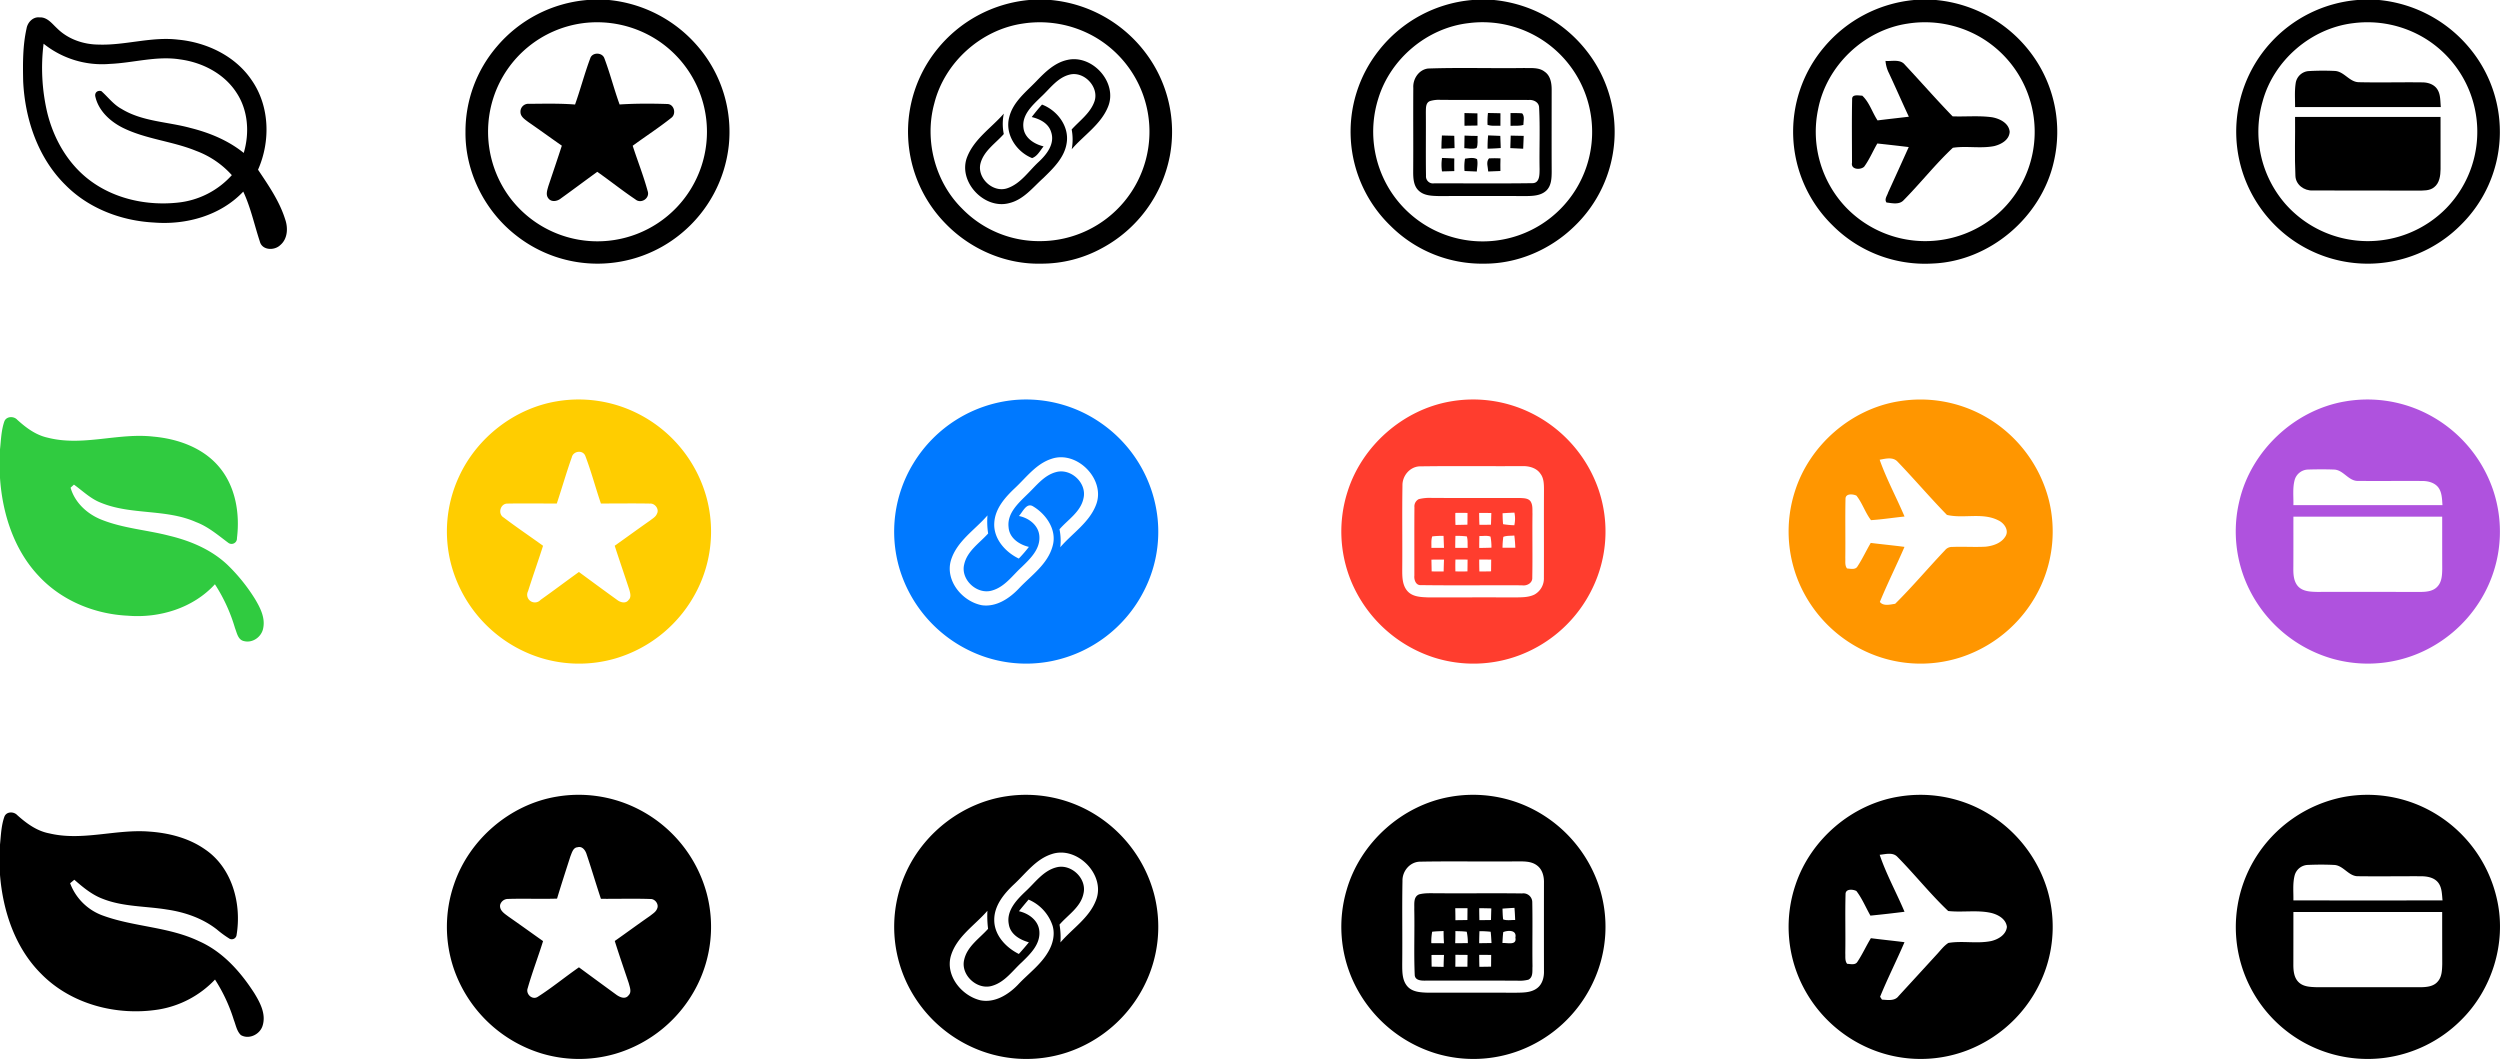 <svg xmlns="http://www.w3.org/2000/svg" viewBox="0 0 1138.322 482.186"><defs><style>.cls-1{fill:#ffcd00;}.cls-2{fill:#0079ff;}.cls-3{fill:#ff3d2e;}.cls-4{fill:#ff9600;}.cls-5{fill:#af52de;}.cls-6{fill:#30cb40;}</style></defs><g id="Layer_2" data-name="Layer 2"><g id="Layer_1-2" data-name="Layer 1"><g id="_000000ff" data-name="#000000ff"><path d="M267.37,0h9.93a61.193,61.193,0,0,1,40.97,21.76,59.693,59.693,0,0,1,13.58,44.35,60.4,60.4,0,0,1-21.67,40.21,59.8,59.8,0,0,1-75.28.79c-14.25-11.13-23.17-28.95-22.95-47.09a59.329,59.329,0,0,1,14.22-38.74A60.5,60.5,0,0,1,267.37,0m-1.94,10.55a49.73,49.73,0,0,0-40.61,33.48,50.319,50.319,0,0,0,6.86,45.28,49.867,49.867,0,1,0,67.88-70.88A50.373,50.373,0,0,0,265.43,10.55Z"/><path d="M468.55,0h9.91a61.009,61.009,0,0,1,43.25,24.19A59.62,59.62,0,0,1,532.66,71a60.671,60.671,0,0,1-30.75,41.91A57.277,57.277,0,0,1,474,120.05c-16.05.38-31.93-6.49-43.13-17.9a59.727,59.727,0,0,1-4.22-79.61A60.837,60.837,0,0,1,468.55,0m-2.94,10.75c-19,2.81-35.5,17.67-40.19,36.31-4.6,16.7.29,35.69,12.63,47.9a48.932,48.932,0,0,0,35.94,14.83,49.831,49.831,0,0,0,24.33-93.07A50.442,50.442,0,0,0,465.61,10.75Z"/><path d="M670.38,0h9.88a61.1,61.1,0,0,1,41.91,22.84,59.593,59.593,0,0,1-5.69,80.56c-10.79,10.35-25.53,16.69-40.55,16.65a58.977,58.977,0,0,1-42.8-17.24,59.6,59.6,0,0,1-5.22-79.94A60.577,60.577,0,0,1,670.38,0m-1.85,10.55c-18.79,2.22-35.4,16.22-40.94,34.28a50.229,50.229,0,0,0,5.14,41.48,49.842,49.842,0,0,0,91.83-32.45,49.886,49.886,0,0,0-56.03-43.31Z"/><path d="M871.53,0h9.94a61.143,61.143,0,0,1,43.75,24.81,59.646,59.646,0,0,1,9.97,48.69C929.57,98.82,906,118.97,880,119.99a59.4,59.4,0,0,1-45.62-17.42,59.6,59.6,0,0,1-3.83-81.08A60.862,60.862,0,0,1,871.53,0m-2.98,10.76c-19.91,2.96-36.89,19.22-40.71,38.97a49.965,49.965,0,0,0,12.71,44.72,50.113,50.113,0,0,0,71.08,1.1,49.949,49.949,0,0,0-10.28-78.84A50.382,50.382,0,0,0,868.55,10.76Z"/><path d="M1073.36,0h9.91a61.192,61.192,0,0,1,41.45,22.21,59.513,59.513,0,0,1-4.22,80.2,59.718,59.718,0,0,1-84.86-.09A60.179,60.179,0,0,1,1073.36,0m-1.93,10.56c-19.23,2.33-36.17,16.99-41.22,35.7a50.124,50.124,0,0,0,10.65,46.89,50.068,50.068,0,0,0,73,1.65,49.9,49.9,0,0,0-10.16-77.61A50.429,50.429,0,0,0,1071.43,10.56Z"/><path d="M12.09,12.98c.47-2.8,2.93-5.42,5.94-5.06,3.5-.18,5.67,2.87,7.96,4.98,4.98,4.96,12.06,7.38,19,7.4,12.07.4,23.92-3.69,36-2.26,13.01,1.2,26.09,7.37,33.56,18.39,8.26,11.79,8.69,27.89,2.94,40.84,4.78,7.15,9.8,14.37,12.38,22.66,1.36,3.91,1.11,8.88-2.28,11.69-2.66,2.58-8.29,2.42-9.29-1.71-2.5-7.56-4.13-15.42-7.53-22.67-10.35,10.95-26.04,15.27-40.75,14.08-14.83-.79-29.69-6.42-40.22-17.1C17.29,71.91,11.36,54.24,10.55,36.99c-.17-8.02-.22-16.15,1.54-24.01m7.76,6.92a89.23,89.23,0,0,0,1.57,30.99c2.87,12.12,9.41,23.67,19.48,31.22,11.31,8.51,26.06,11.63,40,10.15a38.321,38.321,0,0,0,24.66-12.51A40.954,40.954,0,0,0,89.31,68.7c-10.87-4.46-22.92-5.3-33.48-10.56-5.76-2.9-11.09-7.83-12.46-14.35-.27-1.72,1.11-2.76,2.78-2.3,3.05,2.71,5.52,6.12,9.18,8.09,9.5,5.82,20.97,5.82,31.44,8.7,8.71,2.18,17.18,5.69,24.21,11.36,2.67-9.01,2.04-19.25-3.18-27.25-5.58-8.81-15.61-13.96-25.75-15.33-10.75-1.72-21.37,1.6-32.08,2.04A42.516,42.516,0,0,1,19.85,19.9Z"/><path d="M268.75,26.58c.86-2.86,5.43-2.84,6.43-.06,2.62,6.91,4.41,14.11,6.94,21.05,7.24-.46,14.53-.45,21.78-.21,3.08.09,4.15,4.51,1.78,6.28-5.66,4.51-11.76,8.45-17.6,12.73C290.3,73.26,293,80,294.89,86.98c1.17,3.28-2.99,6.02-5.6,3.79-5.92-3.97-11.5-8.44-17.33-12.54-5.53,4-10.99,8.11-16.54,12.09-1.6,1.34-4.4,1.89-5.77-.06-1.27-1.63-.44-3.77.04-5.54,2.05-6.12,4.14-12.24,6.13-18.39-5.15-3.59-10.22-7.28-15.39-10.85-1.47-1.14-3.4-2.33-3.44-4.42a3.575,3.575,0,0,1,3.96-3.78c6.96-.06,13.94-.23,20.89.31C264.31,40.65,266.16,33.48,268.75,26.58Z"/><path d="M471.92,36.93c3.96-4.12,8.33-8.42,14.12-9.65,11.36-2.57,23.03,10.37,18.47,21.36-3.27,8.07-11.01,12.91-16.52,19.31a24.263,24.263,0,0,0-.03-8.99c3.65-4.04,8.48-7.41,10.36-12.73,2.31-6.53-4.68-13.98-11.34-12.24-5.52,1.4-8.9,6.37-12.88,10.04-3.85,3.81-8.84,8.1-8.1,14.11.49,4.71,4.96,7.51,9.18,8.51-1.58,1.88-2.78,4.46-5.22,5.33-7.09-2.78-12.5-10.86-10.43-18.58C461.21,46.4,467.18,41.87,471.92,36.93Z"/><path d="M858.52,27.74c2.92.25,6.69-.93,8.83,1.74,7.28,7.79,14.3,15.84,21.73,23.5,5.99.21,12.04-.41,18,.42,3.47.62,7.62,2.66,7.98,6.61-.19,3.75-3.91,5.76-7.13,6.53-6.19,1.19-12.54-.19-18.74.75-8.04,7.52-14.89,16.31-22.67,24.13-2.04,1.85-5.09,1.07-7.54.79-1.1-1.5.3-3.07.72-4.52q4.725-10.35,9.4-20.73c-4.77-.57-9.53-1.12-14.3-1.62-2.05,3.5-3.6,7.3-6,10.57-1.66,1.58-6.15,1.38-5.53-1.81-.01-9.68-.14-19.37.06-29.05-.02-2.3,3.13-1.49,4.6-1.49,3.26,3.01,4.53,7.6,6.97,11.27,4.74-.6,9.5-1.11,14.25-1.68-3.11-6.66-6.04-13.4-9.16-20.05A15.238,15.238,0,0,1,858.52,27.74Z"/><path d="M650.23,31.2c14.57-.51,29.18-.01,43.76-.23,3.13.11,6.72-.4,9.36,1.7,2.66,1.83,3.19,5.29,3.17,8.29-.01,12.36-.05,24.72.01,37.08-.01,3.06-.12,6.62-2.55,8.84-2.42,2.18-5.85,2.35-8.93,2.39q-20.01-.06-40.03,0c-3.09-.09-6.56-.16-8.96-2.39-2.5-2.24-2.6-5.85-2.59-8.96.09-12.64-.04-25.28.05-37.91-.26-4.07,2.5-8.29,6.71-8.81m.91,14.81c-2.05.77-1.85,3.21-1.91,4.98.08,9.69-.08,19.39.07,29.07a3.189,3.189,0,0,0,3.77,3.41c14.96,0,29.93.15,44.88-.07,3.19-.18,3.03-4.06,3.07-6.38-.18-9.34.27-18.71-.22-28.04-.04-2.44-2.58-3.66-4.74-3.46-13.37-.07-26.75.04-40.12-.05A14.048,14.048,0,0,0,651.14,46.01Z"/><path d="M1045.28,37.95a6.449,6.449,0,0,1,5.75-5.57,114.336,114.336,0,0,1,12-.08c4.29.15,6.66,5.03,10.97,5.13,9.67.23,19.35-.05,29.03.08,2.44.02,5.1.83,6.58,2.91,1.74,2.4,1.47,5.53,1.77,8.33q-33.18.03-66.36.01C1045.03,45.16,1044.74,41.53,1045.28,37.95Z"/><path d="M474.46,47.62c6.9,2.6,12.42,9.82,11.24,17.42-.95,6.65-6.06,11.55-10.64,16.02-4.76,4.26-8.96,9.82-15.48,11.41-11.48,3.15-23.74-10.01-19.12-21.21,3.29-8.13,11.01-13.11,16.61-19.53a23.118,23.118,0,0,0-.02,9.3c-3.74,4.25-9.08,7.62-10.6,13.37-1.7,6.7,5.78,13.64,12.33,11.27,6-2.1,9.59-7.72,14.07-11.87,3.72-3.42,7.6-8.33,5.75-13.7-1.19-3.95-5.09-5.92-8.83-6.8C471.27,51.35,472.82,49.44,474.46,47.62Z"/><path d="M666.81,51.48c1.96.06,3.94.1,5.91.14,0,1.85.01,3.69.01,5.54l-5.91.09C666.8,55.33,666.79,53.4,666.81,51.48Z"/><path d="M677.32,56.84a35.937,35.937,0,0,1,.19-5.39c1.88.03,3.78.07,5.69.12-.01,1.91-.01,3.81-.02,5.71C681.23,57.17,679.18,57.5,677.32,56.84Z"/><path d="M687.78,51.49c1.76.01,3.53-.05,5.3.12,1.28,1.36.54,3.56.56,5.26-1.89.59-3.91.32-5.85.4C687.77,55.35,687.76,53.42,687.78,51.49Z"/><path d="M1045.01,53.24q33.12.03,66.24.01c-.01,7.91.02,15.82.01,23.73-.04,2.95-.45,6.37-2.96,8.3-2.07,1.65-4.84,1.47-7.31,1.51-16-.11-32,.03-48-.06-3.84.17-7.66-2.61-7.82-6.61C1044.74,71.17,1045.12,62.2,1045.01,53.24Z"/><path d="M656.31,67.68c.02-2,.09-4,.23-5.99,1.87.04,3.75.08,5.63.14.05,1.86.09,3.73.14,5.6C660.31,67.59,658.3,67.64,656.31,67.68Z"/><path d="M666.85,61.73c1.98.11,3.96.16,5.96.17-.18,1.81.28,3.81-.49,5.51-1.82.62-3.74.14-5.58.04C666.75,65.54,666.79,63.64,666.85,61.73Z"/><path d="M677.34,67.71a53.306,53.306,0,0,1,.25-6.06c1.84.07,3.68.14,5.54.23.07,1.84.13,3.68.2,5.52C681.33,67.57,679.33,67.65,677.34,67.71Z"/><path d="M687.87,61.75c1.96.08,3.94.12,5.92.12-.08,1.95-.14,3.9-.24,5.85-1.96-.09-3.91-.16-5.86-.28C687.73,65.54,687.79,63.64,687.87,61.75Z"/><path d="M656.6,71.92c1.85.06,3.72.14,5.59.23-.03,1.92-.04,3.83,0,5.75q-2.82.09-5.61.15A20.647,20.647,0,0,1,656.6,71.92Z"/><path d="M667.06,72.25c1.78-.22,3.82-.7,5.49.24.44,1.84.01,3.75-.12,5.61-1.88-.08-3.73-.15-5.59-.24A21.943,21.943,0,0,1,667.06,72.25Z"/><path d="M678.01,72.1c1.72-.12,3.46-.03,5.2,0q-.09,2.88-.03,5.76c-1.86.09-3.72.16-5.56.23C677.56,76.12,676.49,73.75,678.01,72.1Z"/><path d="M253.59,362.72a59.806,59.806,0,0,1,35.65,5.01,60.855,60.855,0,0,1,32.58,39.21,59.412,59.412,0,0,1-4.32,41.63,61.008,61.008,0,0,1-37.48,31.3,59.35,59.35,0,0,1-33.49-.22,61.146,61.146,0,0,1-39.82-38.33,59.417,59.417,0,0,1,.01-38.64c6.9-20.46,25.53-36.46,46.87-39.96m6.14,27.16c-2.06,6.42-4.15,12.83-6.09,19.29-7.51.24-15.02-.1-22.52.15a3.671,3.671,0,0,0-3.4,2.73c-.35,2.57,2.07,3.99,3.82,5.32,5.27,3.66,10.47,7.43,15.73,11.14-2.22,7.18-4.94,14.2-6.99,21.43-1.01,2.67,2.09,5.59,4.61,3.92,6.47-4.13,12.41-9.04,18.72-13.41q8.385,6.18,16.81,12.32c1.6,1.22,4.25,2.49,5.78.44,1.55-1.5.53-3.76.1-5.52-2.14-6.41-4.37-12.79-6.38-19.23,5.38-3.78,10.68-7.69,16.09-11.44,1.13-.94,2.57-1.73,3.14-3.16,1.07-2.01-.85-4.64-3.04-4.52-7.49-.25-15-.02-22.49-.08-2.24-6.7-4.22-13.47-6.48-20.16-.51-1.8-1.96-3.97-4.15-3.32C260.94,385.89,260.39,388.33,259.73,389.88Z"/><path d="M458.37,362.55a59.828,59.828,0,0,1,38.04,7,61.085,61.085,0,0,1,29.03,37.37,59.272,59.272,0,0,1-4.51,42.03,60.821,60.821,0,0,1-34.95,30.21,59.372,59.372,0,0,1-44.31-2.81,60.871,60.871,0,0,1-28.89-29.03,59.682,59.682,0,0,1,0-50.62c8.36-17.96,25.95-31.3,45.59-34.15m20.45,26.36c-7.25,2.34-11.77,8.82-17.14,13.77-4.57,4.29-9.08,9.74-8.97,16.36.06,6.85,5.37,12.44,11.2,15.33q2.355-2.6,4.57-5.31c-4.1-1.14-8.43-3.62-9.14-8.22-1.2-6.16,3.53-11.07,7.6-14.94,4.37-4,8.06-9.45,14.1-10.98,6.74-1.73,13.95,5.13,12.3,11.96-1.25,6.17-7.03,9.65-10.91,14.12a34.488,34.488,0,0,1,.42,8.12c5.41-6.34,13.08-11.12,16.16-19.16,4.64-11.5-8.56-25.02-20.19-21.05m-10.49,20.7c-1.48,1.75-2.94,3.5-4.38,5.29,4.46,1.01,8.91,4.2,9.29,9.1.52,5.95-4.12,10.4-8.02,14.18-4.17,3.81-7.64,8.92-13.28,10.63-6.84,2.28-14.65-4.8-12.92-11.82,1.37-6.1,6.96-9.67,10.88-14.07a47.071,47.071,0,0,1-.3-8.22c-5.7,6.6-13.88,11.65-16.58,20.35-2.75,9.08,4.79,18.37,13.42,20.42,6.47,1.27,12.64-2.54,16.98-7.01,4.65-5.02,10.45-9.1,13.9-15.13,2.06-3.51,3.14-7.8,1.96-11.79A19.53,19.53,0,0,0,468.33,409.61Z"/><path d="M660.57,362.77a59.8,59.8,0,0,1,35.1,4.57,61.111,61.111,0,0,1,31.93,34.81,59.257,59.257,0,0,1-2.57,45.84,60.688,60.688,0,0,1-32.86,30.24,59.371,59.371,0,0,1-38.59,1.36,61.174,61.174,0,0,1-37.39-32.73,59.46,59.46,0,0,1-3.03-41.63c6.2-21.55,25.29-38.7,47.41-42.46m-14.24,29.58c-4.47.22-7.85,4.36-7.74,8.74-.24,12.63.02,25.27-.12,37.91.02,3.46-.06,7.39,2.39,10.15,2.25,2.54,5.93,2.73,9.09,2.84,13.34.04,26.67-.03,40,.03,3.37-.08,7.14.07,9.96-2.09,2.42-1.84,3.2-5.01,3.1-7.91q-.03-20,0-39.98c.09-2.91-.66-6.09-3.1-7.93-2.8-2.19-6.54-1.86-9.88-1.89C675.47,392.37,660.89,392.07,646.33,392.35Z"/><path d="M864.54,362.73a59.942,59.942,0,0,1,35.03,4.71,61.238,61.238,0,0,1,32.59,37.54,59.461,59.461,0,0,1-.57,35.88,60.925,60.925,0,0,1-36.08,37.48,59.345,59.345,0,0,1-46.11-1.76,60.862,60.862,0,0,1-29.17-28.85,59.756,59.756,0,0,1-2.67-44.89c6.86-20.56,25.54-36.64,46.98-40.11m-8.67,26.48c3.03,8.94,7.65,17.25,11.31,25.94-5.17.67-10.34,1.24-15.52,1.76-2.13-3.73-3.77-7.79-6.39-11.21-1.57-.82-4.94-1.11-4.94,1.42-.24,8.95.03,17.91-.12,26.87.11,1.61-.26,3.48.84,4.86,1.54.08,3.75.72,4.71-.95,2.28-3.42,3.96-7.2,6.11-10.71,5.09.66,10.2,1.16,15.3,1.82-3.57,8.34-7.69,16.45-11.11,24.85.21.32.64.97.85,1.3,2.55.14,5.8.77,7.56-1.61q8.64-9.39,17.26-18.82c1.74-1.84,3.26-3.99,5.42-5.38,6.4-1.08,13,.44,19.39-.84,3.23-.73,6.9-2.84,7.26-6.47-.42-3.63-4.02-5.6-7.22-6.37-6.42-1.42-13.04-.14-19.51-.86-8.18-7.74-15.24-16.68-23.17-24.7C861.78,387.92,858.5,388.97,855.87,389.21Z"/><path d="M1067.6,362.81a59.957,59.957,0,0,1,35.83,4.76,60.994,60.994,0,0,1,33.63,42.45c4.23,19.47-2.39,40.65-16.57,54.57a60.328,60.328,0,0,1-35.35,17.16,60.019,60.019,0,0,1-58.65-90.32,60.963,60.963,0,0,1,41.11-28.62m-22.82,35.94c-.9,3.67-.46,7.5-.53,11.24q33.96.015,67.91,0c-.3-2.78-.21-5.86-2.03-8.17-1.94-2.4-5.23-2.86-8.11-2.84-9.38-.03-18.76.11-28.13-.01-4.38.21-6.66-4.72-10.83-5.12-4.04-.22-8.1-.2-12.13-.03a6.45,6.45,0,0,0-6.15,4.93m-.53,16.5q0,11.88-.02,23.77c-.02,2.92.25,6.28,2.58,8.36,2.2,2,5.38,2.02,8.19,2.13q23.535-.03,47.06,0c2.74-.04,5.91-.27,7.84-2.51,1.99-2.16,2.04-5.27,2.12-8.03q-.03-11.865-.03-23.72Q1078.12,415.265,1044.25,415.25Z"/><path d="M1.97,371.95c.86-2.5,4.27-2.55,5.89-.79,4.19,3.75,8.88,7.21,14.54,8.29,15.1,3.62,30.31-2,45.51-.81,8.96.61,18.05,2.91,25.48,8.13,12.44,8.44,16.73,24.97,14.29,39.19a2.209,2.209,0,0,1-3.1,1.5,47.274,47.274,0,0,1-5.82-4.24c-6.52-5.1-14.57-7.88-22.69-9.07-9.8-1.61-20.05-1.2-29.4-4.93-4.89-1.86-8.94-5.26-12.83-8.65-.48.4-1.43,1.2-1.91,1.59a24.914,24.914,0,0,0,15.12,14.8c14.15,5.12,29.78,5.02,43.49,11.56,10.85,4.76,18.98,13.93,25.27,23.72,2.63,4.31,5.35,9.42,3.81,14.62-1.09,4.05-6.17,6.62-9.93,4.45-1.88-1.79-2.3-4.55-3.21-6.87a75.02,75.02,0,0,0-8.58-18.42,45.513,45.513,0,0,1-25.73,13.64c-18.99,3.02-39.83-2.35-53.48-16.31C6.83,431.52,1.32,414.78,0,398.38V384.55C.43,380.33.56,375.98,1.97,371.95Z"/><path d="M646.17,407.23c2.89-.75,5.91-.45,8.87-.5,12.67.1,25.34-.09,38,.08a4.052,4.052,0,0,1,4.65,4.11c.19,9.69-.04,19.39.1,29.09-.14,2.07.39,4.92-1.87,6.07a16.2,16.2,0,0,1-4.91.46c-14.01-.09-28.02-.02-42.03-.03-1.89.03-4.62-.09-4.81-2.52-.44-9.99,0-20.02-.21-30.02.1-2.34-.51-5.65,2.21-6.74m16.45,6.31c.04,1.81.08,3.63.07,5.45,1.81-.02,3.64-.04,5.46-.08.02-1.79.03-3.58.05-5.37q-2.805-.03-5.58,0m10.91-.02c0,1.81.03,3.63.07,5.45,1.75-.01,3.52-.03,5.29-.06.05-1.77.09-3.54.15-5.29-1.84-.05-3.68-.09-5.51-.1m10.6.2c.06,1.63.08,3.27.29,4.9,1.73.65,3.66.22,5.48.28-.07-1.85-.16-3.69-.32-5.53-1.83.1-3.64.21-5.45.35M652.1,424.25a25.81,25.81,0,0,0-.38,5.2c1.92.02,3.84.03,5.77.04-.13-1.86-.19-3.71-.18-5.56-1.74.08-3.49.1-5.21.32m10.58-.3c.02,1.84-.02,3.68-.09,5.52,1.91,0,3.82-.02,5.75-.04a23.517,23.517,0,0,0-.49-5.18c-1.72-.24-3.46-.23-5.17-.3m10.95.04c-.06,1.82-.11,3.64-.12,5.48,1.86-.02,3.75-.05,5.63-.08-.14-1.72-.17-3.44-.4-5.14a46.147,46.147,0,0,0-5.11-.26m10.85.41c-.23,1.65-.28,3.31-.38,4.98,2.18-.16,6.66,1.25,5.9-2.47.73-3.52-3.27-3.39-5.52-2.51M651.8,434.83c.01,1.76.03,3.53.07,5.31,1.81.04,3.62.08,5.45.11.02-1.82.08-3.64.18-5.45q-2.865-.015-5.7.03m10.88-.07c.01,1.8.01,3.61-.03,5.43,1.83,0,3.67,0,5.51-.01.02-1.8.05-3.59.07-5.38-1.86-.02-3.71-.04-5.55-.04m10.84.03c0,1.8.03,3.62.08,5.43,1.77-.02,3.55-.04,5.33-.08.02-1.78.03-3.56.05-5.33C677.15,434.79,675.33,434.78,673.52,434.79Z"/></g><g id="_ffcd00ff" data-name="#ffcd00ff"><path class="cls-1" d="M253.55,182.73a59.706,59.706,0,0,1,35.76,5.04A60.8,60.8,0,0,1,321.8,226.9a59.27,59.27,0,0,1-4.33,41.72,60.948,60.948,0,0,1-37.42,31.24,59.232,59.232,0,0,1-34.21-.43A61.034,61.034,0,0,1,205.42,257a59.331,59.331,0,0,1,3.59-40c8.13-17.72,25.26-31.08,44.54-34.27m6.8,25.5c-2.47,6.94-4.49,14.03-6.82,21.03-7.5.04-15.01-.11-22.51.04-3.23-.01-4.5,4.7-1.69,6.34,5.86,4.45,11.98,8.56,17.94,12.87-2.21,6.91-4.64,13.75-6.83,20.66a3.5,3.5,0,0,0,5.71,3.96c5.87-4.15,11.61-8.5,17.45-12.69,5.8,4.27,11.59,8.54,17.43,12.74,1.45,1.14,3.92,1.8,5.18.01,1.37-1.27.73-3.26.3-4.8-2.19-6.64-4.46-13.25-6.62-19.89,5.4-3.83,10.74-7.74,16.17-11.53,1.09-.89,2.5-1.61,3.04-3,1.22-2.09-.88-4.88-3.17-4.67-7.44-.15-14.88-.01-22.32-.04-2.47-7.21-4.39-14.61-7.12-21.72C265.32,204.72,260.99,205.34,260.35,208.23Z"/></g><g id="_0079ffff" data-name="#0079ffff"><path class="cls-2" d="M462.03,182.12a59.649,59.649,0,0,1,39.36,10.57,60.523,60.523,0,0,1,25.69,43.36,58.788,58.788,0,0,1-6.5,33.57,60.547,60.547,0,0,1-41.55,31.36,59.1,59.1,0,0,1-38.86-5.37,60.864,60.864,0,0,1-30.61-36.71,59.655,59.655,0,0,1,6.3-47.87,60.532,60.532,0,0,1,46.17-28.91m16.84,26.77c-7.05,2.23-11.51,8.45-16.69,13.29-4.49,4.23-9.07,9.34-9.45,15.81-.5,7.21,4.99,13.39,11.16,16.34a59.424,59.424,0,0,0,4.59-5.31c-4.4-1.05-8.91-4.04-9.24-8.96-.75-6.43,4.55-11.05,8.69-15.13,3.96-3.76,7.5-8.61,13.07-10.01,6.77-1.74,14.01,5.14,12.34,11.99-1.28,6.17-7.04,9.63-10.92,14.09a25.76,25.76,0,0,1,.36,8.17c5.44-6.33,13.1-11.14,16.23-19.17,4.65-11.5-8.5-25.02-20.14-21.11m-14.93,26.06c4.5.88,8.9,4.19,9.3,9.05.53,5.96-4.14,10.43-8.06,14.22-4.18,3.82-7.66,8.97-13.35,10.62-6.83,2.18-14.56-4.89-12.8-11.88,1.37-6.1,6.97-9.66,10.9-14.05a34.952,34.952,0,0,1-.3-8.24c-5.71,6.61-13.91,11.67-16.62,20.39-2.78,9.28,5.12,18.81,14.06,20.52,6.55.92,12.56-3.08,16.87-7.64,5.63-5.98,13.16-11.02,15.37-19.4,2.02-7.19-2.87-14.33-8.82-17.92C467.41,228.59,465.65,233.2,463.94,234.95Z"/></g><g id="_ff3d2eff" data-name="#ff3d2eff"><path class="cls-3" d="M660.58,182.77A59.672,59.672,0,0,1,697,187.98a61.036,61.036,0,0,1,30.86,34.92,59.189,59.189,0,0,1-2.76,44.94,60.7,60.7,0,0,1-32.95,30.4,59.334,59.334,0,0,1-39.23,1.14,61.192,61.192,0,0,1-37.69-34.71,59.5,59.5,0,0,1-1.65-40.81c6.58-20.92,25.36-37.41,47-41.09m-14.29,29.58c-4.45.25-7.81,4.38-7.71,8.74-.21,12.64.01,25.29-.1,37.94-.01,3.46-.06,7.37,2.39,10.13,2.26,2.56,5.95,2.72,9.12,2.84,13.35.02,26.69-.03,40.04.02,2.9-.05,5.97.02,8.65-1.3a8.368,8.368,0,0,0,4.3-7.64c.06-13.34-.03-26.69.04-40.03-.02-2.52-.01-5.28-1.63-7.37-1.81-2.68-5.26-3.54-8.31-3.44C677.48,212.33,661.88,212.11,646.29,212.35Z"/><path class="cls-3" d="M646.03,227.26a20.975,20.975,0,0,1,5.97-.54c13.35.07,26.71,0,40.06.03,1.63.1,3.7.03,4.81,1.49,1.13,1.68.83,3.8.91,5.72-.12,9.67.09,19.36-.09,29.03.15,2.51-2.48,3.88-4.69,3.52-15.3-.08-30.61.12-45.91-.09-2.41.23-3.29-2.39-3.09-4.33.02-10.4-.05-20.79.03-31.18a3.674,3.674,0,0,1,2-3.65m16.63,6.28c-.05,1.82-.02,3.65.06,5.48,1.8-.03,3.62-.06,5.44-.12.03-1.78.04-3.57.04-5.35-1.85-.03-3.7-.03-5.54-.01m10.83.01c.01,1.8.05,3.61.13,5.42,1.74,0,3.5-.02,5.26-.06.07-1.78.11-3.55.17-5.33-1.86-.01-3.72-.03-5.56-.03m10.67.15c.05,1.65.05,3.32.25,4.98a39.3,39.3,0,0,0,5.1.48,13.6,13.6,0,0,0,.05-5.75c-1.81.08-3.61.16-5.4.29m-32.02,10.54c-.58,1.67-.32,3.48-.38,5.22,1.9.02,3.81.02,5.74-.01-.08-1.82-.14-3.63-.21-5.45a38.374,38.374,0,0,0-5.15.24m10.56-.23c-.06,1.81-.09,3.62-.09,5.44q2.82.03,5.67,0c-.11-1.73.14-3.52-.39-5.2a34.693,34.693,0,0,0-5.19-.24m10.9.05c-.04,1.81-.07,3.62-.06,5.44,1.85-.02,3.7-.06,5.56-.13a25.67,25.67,0,0,0-.43-5.04c-1.62-.6-3.4-.19-5.07-.27m10.9.39a38.838,38.838,0,0,0-.36,4.95c1.94.02,3.88.01,5.83,0-.08-1.86-.21-3.72-.45-5.57-1.68.21-3.45-.02-5.02.62m-32.74,10.38c.05,1.78.08,3.56.11,5.35,1.81.03,3.63.05,5.46.04.04-1.81.09-3.61.16-5.42-1.92-.02-3.82-.01-5.73.03m10.94-.06c-.07,1.8-.06,3.6-.02,5.41q2.73.045,5.49,0c.03-1.8.05-3.59.06-5.38-1.85-.03-3.7-.04-5.53-.03m10.82.01c0,1.81.02,3.62.08,5.43,1.76,0,3.54-.01,5.32-.06q.045-2.67.06-5.34Q676.235,254.765,673.52,254.78Z"/></g><g id="_ff9600ff" data-name="#ff9600ff"><path class="cls-4" d="M864.61,182.72a59.833,59.833,0,0,1,38.96,6.77A61.1,61.1,0,0,1,932.98,228a59.6,59.6,0,0,1-3.56,38.44,61.04,61.04,0,0,1-36.18,32.7,59.281,59.281,0,0,1-44.53-2.89,60.869,60.869,0,0,1-29.36-30.43,59.793,59.793,0,0,1-2-42.34c6.7-20.88,25.57-37.29,47.26-40.76m-8.75,26.61c3.14,8.88,7.66,17.19,11.33,25.86-5.1.52-10.17,1.32-15.27,1.65-2.65-3.45-3.93-7.77-6.65-11.18-1.59-.73-4.93-1.07-4.96,1.45-.19,8.94.02,17.9-.09,26.85.1,1.62-.3,3.49.79,4.88,1.56.1,3.83.74,4.78-.97,2.24-3.41,3.94-7.15,6.02-10.66,5.11.63,10.24,1.13,15.36,1.8-3.62,8.4-7.74,16.6-11.21,25.06,1.57,2.07,4.74,1.17,6.96.86,7.9-7.83,15.09-16.39,22.76-24.46a3.943,3.943,0,0,1,3.2-1.43c5.07-.22,10.15.16,15.23-.12,3.43-.36,7.22-1.61,9.06-4.76,1.7-2.78-.71-6.07-3.28-7.23-7.27-3.72-15.89-.67-23.4-2.48-7.72-7.91-14.91-16.37-22.57-24.34C861.79,207.93,858.47,208.87,855.86,209.33Z"/></g><g id="_af52deff" data-name="#af52deff"><path class="cls-5" d="M1067.61,182.81a59.811,59.811,0,0,1,35.81,4.77,61.1,61.1,0,0,1,31.74,35.47,59.36,59.36,0,0,1-1.95,43.02,60.9,60.9,0,0,1-23.88,27.26,59.407,59.407,0,0,1-47.31,6.6,61.061,61.061,0,0,1-37.6-31.06,59.486,59.486,0,0,1-4.7-41.05c5.39-22.63,24.96-41.04,47.89-45.01m-22.85,35.98c-.91,3.66-.41,7.48-.51,11.21q33.945,0,67.88-.01c-.22-2.79-.18-5.87-2.01-8.19-1.7-2.05-4.5-2.78-7.06-2.79-9.72-.07-19.44.06-29.16-.03-4.41.26-6.65-4.77-10.84-5.16-4.05-.16-8.11-.13-12.15-.02a6.519,6.519,0,0,0-6.15,4.99m-.51,16.46c-.01,7.57.02,15.14-.02,22.72-.04,3.02-.05,6.39,2.01,8.86,2.14,2.47,5.65,2.61,8.7,2.68q23.52-.015,47.05.01c2.78,0,5.98-.28,7.93-2.54,1.96-2.16,2.05-5.24,2.1-7.99-.03-7.91-.02-15.83-.02-23.74Z"/></g><g id="_30cb40ff" data-name="#30cb40ff"><path class="cls-6" d="M1.97,191.91c.9-2.43,4.29-2.54,5.89-.77,3.98,3.62,8.43,6.95,13.79,8.13,15.98,4.13,32.15-2.32,48.26-.46,11,1,22.38,4.99,29.71,13.62,7.6,8.86,9.68,21.27,8.27,32.58a2.459,2.459,0,0,1-4,2.1c-4.65-3.46-9.12-7.32-14.63-9.39-13.75-6.11-29.55-3.11-43.38-8.83-4.65-1.8-8.22-5.37-12.21-8.23-.38.35-1.15,1.05-1.53,1.39,1.92,6.81,7.59,12,14.03,14.56,9.91,3.98,20.72,4.67,30.99,7.35,9.69,2.33,19.24,6.38,26.53,13.34a81.017,81.017,0,0,1,12.49,15.55c2.33,3.93,4.63,8.41,3.67,13.14-.67,3.93-4.78,6.94-8.75,5.92-2.76-.56-3.22-3.75-4.1-5.94a76.008,76.008,0,0,0-9.14-19.94c-9.98,10.9-25.29,15.52-39.77,14.31-15.07-.73-30.05-6.88-40.4-18.02C6.33,250.34,1.08,233.79,0,217.59V204.62C.46,200.36.56,195.98,1.97,191.91Z"/></g></g></g></svg>